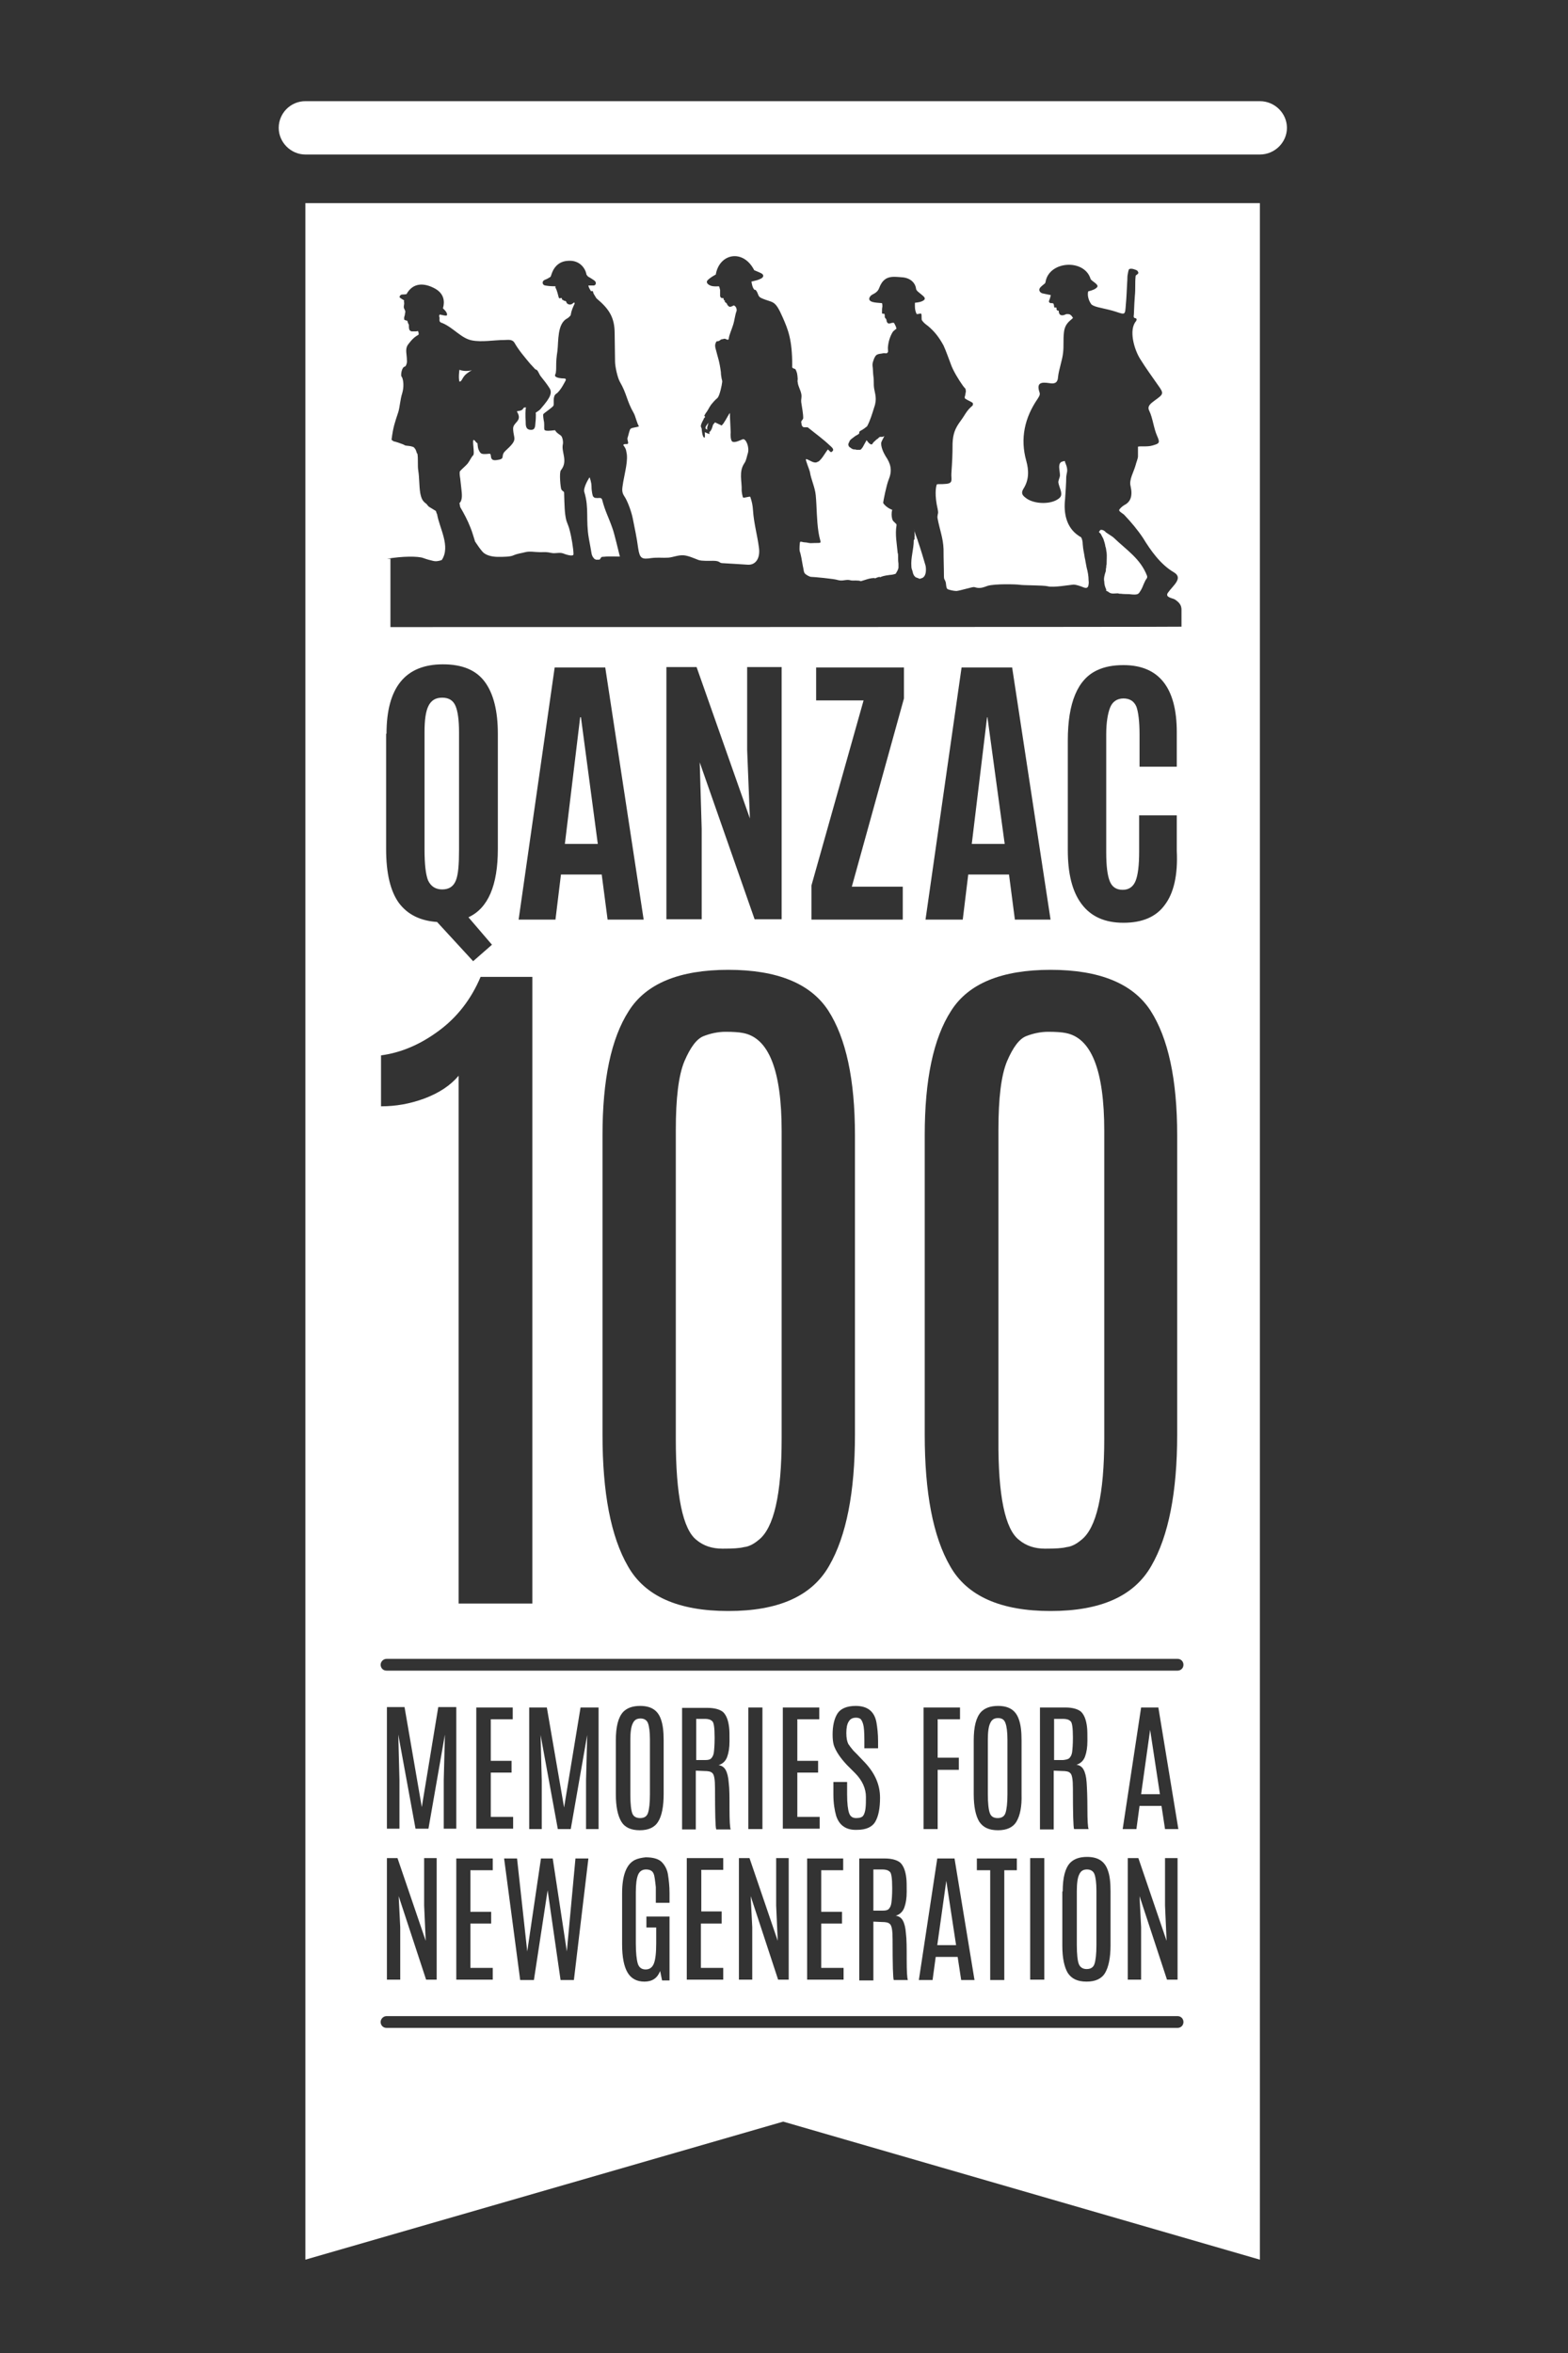 <?xml version="1.0" encoding="utf-8"?>
<!-- Generator: Adobe Illustrator 18.1.0, SVG Export Plug-In . SVG Version: 6.00 Build 0)  -->
<!DOCTYPE svg PUBLIC "-//W3C//DTD SVG 1.1//EN" "http://www.w3.org/Graphics/SVG/1.1/DTD/svg11.dtd">
<svg version="1.1" id="Layer_1" xmlns="http://www.w3.org/2000/svg" xmlns:xlink="http://www.w3.org/1999/xlink" x="0px" y="0px"
	 viewBox="0 0 400 600" enable-background="new 0 0 400 600" xml:space="preserve">
<rect x="0" y="0" width="400" height="600" fill="#333333" stroke="none"/>
<path fill="#FFFFFF" d="M114.1,140.6L114.1,140.6L114.1,140.6L114.1,140.6z M150.2,137.2c0.3,1.7,0.6,3.2,0.7,3.9
	c0.1,0.7,0.6,1.4,0.9,1.5c0.3,0.2,0.4,0.1,1.1,0.1c0.2,0,0.4-0.7,0.7-0.7c0.4,0,0.9-0.1,1.5-0.1c0.1,0,1.4,0,1.6,0
	c1.3,0,1.6,0.1,1.4-0.1c-0.3-1.2-1.4-5.8-1.8-6.9c-1.1-3.2-1.9-4.4-2.7-7.5c-0.2-0.6-0.8-0.4-1.2-0.4c-0.7-0.1-0.6,0.1-1.1-0.4
	c-0.1-0.1-0.4-1.3-0.4-2.5c0-1.2-0.5-2.4-0.5-2.4s-1.8,2.7-1.3,3.9C150.3,129.6,149.4,132.6,150.2,137.2 M260,392.7
	c1.8,1.5,4,2.2,6.6,2.2c2.6,0,4.4-0.1,5.5-0.4c1.1-0.1,2.4-0.7,3.7-1.8c3.9-3,5.9-11.6,5.9-25.9v-78.4c0-15.5-3.3-23.8-9.9-25
	c-1-0.2-2.5-0.3-4.4-0.3c-1.9,0-3.8,0.4-5.6,1.1c-1.8,0.7-3.4,2.9-4.9,6.4c-1.5,3.6-2.2,9.4-2.2,17.6V367
	C254.6,381.4,256.4,390,260,392.7 M118.5,95.8c0.7-0.8,1.9-1.4,1.9-1.4s-1.6,0.5-3.2-0.1c0,0-0.3,2,0,3
	C117.7,97.4,117.9,96.5,118.5,95.8 M271.8,78.6C271.9,78.6,271.9,78.6,271.8,78.6L271.8,78.6C271.9,78.6,271.9,78.6,271.8,78.6
	 M280.4,135.7c0.1,0.1,0.2,0.3,0.4,0.4c0.2,0.5,0.5,0.9,0.7,1.4c0.2,0.6,0.4,1.2,0.5,1.9c0,0.1,0,0.1,0.1,0.2v0.1
	c0.1,0.4,0.1,0.8,0.2,1.2c0.1,0.9,0,1.8,0,2.8v0.2c-0.1,0.3-0.1,0.5-0.1,0.8c-0.1,0.3-0.1,0.6-0.1,0.9c-0.3,0.9-0.6,1.9-0.4,2.7
	c0,0.7,0.2,1.4,0.5,2c0,0.2,0,0.3,0,0.4c0,0,0.1,0,0.2,0c0,0.1,0.1,0.1,0.2,0.1c0.1,0.1,0.2,0.2,0.4,0.3c0.6,0.4,1.4,0.2,2.1,0.2
	c0.2,0,0.4,0.1,0.5,0.1c0,0,0.1,0,0.2,0c0,0,0.1,0,0.1,0c0.6,0.1,1.9,0.1,2.1,0.1c2.5,0.3,2.4,0,3.1-1.1c0.5-0.9,0.4-1,1.1-2.4
	c0.2-0.4,0.6-0.6,0.4-1.2c-1.7-4.4-5.3-6.6-8.5-9.7c-0.2-0.2-1-0.7-1.6-1.1c-0.1-0.1-0.2-0.1-0.3-0.2c-0.1-0.1-0.2-0.1-0.2-0.2
	c-0.3-0.3-0.7-0.5-1.1-0.5c-0.2,0-0.4,0.2-0.4,0.4C280.3,135.5,280.3,135.6,280.4,135.7C280.4,135.7,280.4,135.7,280.4,135.7
	 M77.9,576.2L199.8,541l121.6,35.2V51.8H77.9V576.2z M242.6,257.8c4.4-7,12.9-10.5,25.4-10.5c12.5,0,21,3.5,25.5,10.4
	c4.5,7,6.8,17.5,6.8,31.8v76.3c0,14.7-2.2,25.9-6.6,33.5c-4.4,7.7-12.9,11.5-25.7,11.5c-12.7,0-21.3-3.8-25.6-11.4
	c-4.4-7.6-6.5-18.8-6.5-33.6v-76.3C235.9,275.3,238.1,264.8,242.6,257.8 M236.1,234.5l9.2-64.3h12.9l9.8,64.3h-9.1l-1.5-11.5h-10.4
	l-1.4,11.5H236.1z M297.1,230.8c-2.2,3-5.7,4.5-10.5,4.5c-4.8,0-8.3-1.6-10.7-4.8c-2.4-3.2-3.5-7.8-3.5-13.7v-28
	c0-9.6,2.5-15.6,7.5-17.9c1.9-0.9,4.1-1.3,6.7-1.3c9,0,13.6,5.7,13.6,17.1v8.8h-9.5v-8.2c0-3.3-0.3-5.7-0.8-7.1
	c-0.6-1.4-1.7-2.1-3.3-2.1c-1.6,0-2.8,0.8-3.4,2.3c-0.6,1.5-1,3.8-1,6.9v30c0,3.5,0.3,5.9,0.9,7.4c0.6,1.5,1.7,2.2,3.3,2.2
	c1.6,0,2.7-0.8,3.3-2.3c0.6-1.5,0.9-4,0.9-7.5v-9.2h9.6v9.1C300.5,223.2,299.4,227.8,297.1,230.8 M98.7,142.5c3.9-0.7,8-0.7,9.3-0.2
	c1.1,0.4,1.6,0.5,2.4,0.7c0.7,0.2,1.5,0.1,2.3-0.2c2.3-3.5-0.6-8.1-1.2-11.7v0c-0.1-0.1-0.1-0.3-0.2-0.4c0,0,0-0.1,0-0.1
	c0-0.1-0.1-0.2-0.1-0.3c-0.6-0.4-1.2-0.7-1.8-1.1c-0.2-0.2-0.4-0.4-0.6-0.7c-1-0.7-1.3-1.3-1.6-2.8c-0.3-1.9-0.2-3.8-0.5-5.7
	c-0.2-1.2,0-3-0.2-4.2c0-0.1-0.1-0.2-0.2-0.3c0,0,0-0.1,0-0.1c-0.1-0.3-0.2-0.6-0.3-0.8c-0.1-0.1-0.2-0.3-0.3-0.4
	c-0.1-0.2-0.3-0.2-0.5-0.3c-0.5-0.2-1.3-0.2-1.8-0.3c-0.2-0.1-0.4-0.2-0.6-0.3c-0.8-0.3-1.6-0.6-2.5-0.8c0-0.2-0.5-0.2-0.4-0.5
	c0.4-3.1,0.8-4.2,1.7-6.9c0.4-1.3,0.5-3.3,1-4.8c0.5-1.7,0.3-3.3,0-4c0-0.1-0.2-0.3-0.2-0.3c-0.2-0.5,0.1-2.3,0.8-2.5
	c0.1,0,0.2-0.1,0.3-0.2c0.1-0.2,0.4-0.7,0.3-1.5c0-1.4-0.5-2.7,0.2-3.8c0.3-0.4,1.3-1.9,2.7-2.6c0.2-0.1,0.1-0.7-0.1-1
	c-0.1,0-0.3,0.1-0.5,0.1c-0.3,0-0.6,0-0.8,0c-0.1,0-0.1,0-0.2,0c-0.1,0-0.1,0-0.1,0c-0.1,0-0.1,0-0.2-0.1c-0.5-0.1-0.5-0.9-0.5-1.6
	c-0.2-0.3-0.3-0.7-0.4-1c-0.2-0.1-0.5-0.1-0.6-0.2c-0.1,0-0.2-0.1-0.2-0.2c0,0,0-0.1,0-0.1c0-0.1,0-0.2,0-0.4
	c0.1-0.3,0.2-0.6,0.2-0.8c0-0.2,0.1-0.4,0.1-0.6c0-0.2-0.1-0.4-0.2-0.6c-0.1-0.2-0.2-0.4-0.2-0.7c0-0.2,0.1-0.5,0.1-0.7l0,0
	c0-0.1,0-0.2,0-0.3c-0.1-0.4,0-0.4,0-0.6c-1.1-0.7-1.3-0.7-1.1-1.1c0.3-0.6,0.8-0.3,1.7-0.5c1.6-2.9,4.4-3,7.3-1.4
	c2.3,1.3,2.5,3.3,2,5c0,0.1,0.6,0.5,0.9,1.1c0.1,0.2,0.2,0.4,0.1,0.7c-0.1,0.2-0.9,0-1.8-0.2c-0.2,0.2-0.2,0.4-0.1,0.7
	c0.1,0.2-0.1,0.8,0.1,1.1c0.2,0.3,0.5,0.3,0.7,0.4c2.8,1.2,4.8,3.9,7.5,4.4c2.5,0.5,5.7-0.1,8.2-0.1c1,0,2.1-0.3,2.7,0.8
	c1.1,1.9,2.5,3.5,3.9,5.2c0.4,0.4,0.8,0.9,1.2,1.3c0.2,0.3,0.5,0.2,0.7,0.5c0.3,0.4,0.5,1,0.8,1.4c0.8,1,1.6,2,2.3,3.1
	c0.9,1.4-0.5,2.9-0.7,3.3c-0.2,0.3-1,1.3-1.7,2.1c-0.2,0.2-0.9,0.7-1.1,0.8c-0.1,0.1,0,0.2,0,0.4c0,0.3,0,1.4-0.1,2.1
	c-0.1,1,0,2-1.3,1.9c-1.2-0.1-1.2-1.1-1.2-2.2c-0.1-1.2-0.1-3.1,0.1-3.5c-0.1,0-0.2,0-0.4,0c-0.3,0-0.3,0.5-0.8,0.7
	c-0.6,0.3-1.2,0.1-1.1,0.4c1.5,2.5-1.1,2.6-1,4.4c0.1,2.7,1.4,2.5-2,5.6c-1,0.9-0.4,1.7-1,2c-0.3,0.2-0.6,0.2-1.1,0.3
	c-2.3,0.4-1.1-1.7-2-1.6c-1.8,0.2-2,0-2.3-0.3c-0.7-1-0.6-1.7-0.7-2.4c-0.3,0-0.6-0.7-0.9-0.8c-0.6-0.3,0.3,3.5-0.2,3.9
	c-0.5,0.5-0.8,1.3-1.4,2.1c-0.6,0.7-1.4,1.3-2,2c-0.1,0.6,0,1.2,0.1,1.8c0.1,0.9,0.2,1.8,0.3,2.7c0.1,1,0.4,2.8-0.5,3.6
	c0.1,0.3,0.1,0.6,0.2,1c1,1.7,1.9,3.4,2.6,5.2c0.5,1.2,0.8,2.4,1.2,3.6c0.6,0.9,1.2,1.8,1.9,2.6c0.8,0.9,2.4,1.3,4,1.3
	c1.2,0,3.1,0,3.9-0.4c1.2-0.5,1.9-0.5,3-0.8c1.1-0.3,2.6,0,3.7,0c1.4,0,1.6-0.1,3,0.2c0.9,0.2,2-0.2,2.9,0.1c0.5,0.2,2.7,1,2.7,0.2
	c0-1.4-0.6-4.7-0.9-5.8c-0.3-1.3-0.6-1.8-0.9-2.7c-0.5-1.8-0.5-4.2-0.6-7.2c0-0.3-0.4-0.3-0.7-0.8c-0.2-0.3-0.6-4.4-0.1-4.9
	c1.9-2.4,0-4.6,0.5-6.7c0.1-0.7-0.1-1.6-0.4-2c-0.2-0.3-1.2-0.7-1.6-1.5c-1.8,0.2-2.2,0.2-2.6,0c-0.3-0.1-0.1-1.1-0.2-2
	c-0.2-1-0.3-1.9-0.2-2.1c0.2-0.3,2.5-1.8,2.6-2.2c0.2-0.4-0.3-2.4,0.7-3c1.1-0.7,2.4-3.4,2.4-3.4s0.3-0.5-0.5-0.5
	c-0.5,0-1.7-0.1-2.1-0.5c-0.3-0.3,0.1-0.7,0.1-1c0.2-1.5-0.1-2.3,0.4-5.5c0.3-2.4-0.1-7,2.5-8.3c0.2-0.1,0.9-0.7,0.9-0.9
	c0.2-1.3,0.6-2,1-2.9c0-0.1-0.1-0.2-0.1-0.3c-0.1,0.1-0.2,0.1-0.3,0.2c-0.4,0.4-1,0.5-1.5,0.1c0,0-0.1-0.1-0.1-0.1
	c0,0,0-0.1-0.1-0.1c0,0,0-0.1,0-0.1c0,0,0,0,0-0.1c0,0,0-0.1-0.1-0.1c0,0,0,0,0,0c0,0-0.1,0-0.1-0.1c-0.1,0-0.1-0.1-0.2-0.1
	c-0.1,0-0.1,0-0.2,0c-0.1,0-0.2-0.2-0.2-0.2l0,0h0c0,0-0.1,0-0.1,0l0,0l0,0c0,0-0.1,0-0.1,0c0,0,0,0,0,0v0l0,0c0,0,0,0,0,0
	c0,0-0.1-0.1-0.1-0.2c-0.1-0.1-0.1-0.2-0.1-0.3c0,0,0,0,0,0c-0.2-0.1-0.5,0.2-0.7,0c-0.1-0.1-0.3-1.2-0.6-2
	c-0.1-0.2-0.1-0.3-0.2-0.5c-0.1,0-0.1,0-0.1-0.1c0-0.1,0-0.3,0-0.4c-1.4,0-2-0.1-2.6-0.2c-0.8-0.1-0.9-1.1-0.2-1.4
	c0.7-0.3,0.9-0.4,1.2-0.6c0.4-0.2,0.4-0.3,0.5-0.6c0.1-0.2,0.8-3.6,4.4-3.7c3-0.2,4.4,2.1,4.6,3.5c0.3,0.5,0.5,0.6,0.9,0.8
	c0.6,0.4,1,0.6,1.3,0.9c0.3,0.3,0.3,1-0.3,1.1c-0.4,0-0.8,0-1.4,0c0,0.3,0.3,0.9,0.7,1.5c0.2-0.2,0.5-0.1,0.5,0.2
	c0.1,0.2,0.1,0.4,0.2,0.5c0.2,0.3,0.4,0.7,0.6,1v0c0.1,0.1,0.1,0.1,0.2,0.2c3.1,2.6,4.5,4.8,4.5,8.8c0,1.9,0.1,5.3,0.1,7.2
	c0,1.2,0.6,4,1.2,5.1c1.9,3.3,1.7,4.8,3.6,8.1c0.4,0.7,0.8,2.6,1.3,3.3c-0.5,0.3-1.9,0.3-2.2,0.7c-0.3,0.5-0.5,1.7-0.7,2.2
	c-0.2,0.5,0.4,1.4,0,1.6c-0.2,0.1-1-0.1-1.1,0.3c0.6,0.8,0.7,1.1,0.8,1.8c0.5,1.9-0.4,5.2-0.8,7.5c-0.3,1.9-0.5,2.6,0.3,3.8
	c0.7,1,1.7,3.6,2.1,5.5c0.5,2.6,1,4.7,1.4,7.7c0.4,2.6,0.9,2.9,3.4,2.5c1.6-0.2,2.9,0,4.3-0.1c1.2-0.1,2.5-0.7,3.9-0.6
	c1.2,0.1,2.5,0.7,3.8,1.2c0.9,0.3,2.9,0.2,3.7,0.2c1.9,0,1.5,0.6,2.4,0.6c2.2,0.1,4.6,0.3,6.5,0.4c2,0.1,3.2-1.7,2.8-4.4
	c-0.4-3.1-1.3-6.2-1.5-9.4c-0.1-1.5-0.3-2.3-0.7-3.5c-0.1-0.2-1.5,0.3-1.8,0.2c-0.2-0.1-0.4-1.6-0.4-1.8c0.1-2.4-0.8-4.8,0.7-7
	c0.5-0.7,0.6-1.7,0.9-2.6c0.4-1.5-0.5-3.7-1.3-3.5c-0.6,0.2-2,1-2.7,0.6c-0.4-0.3-0.5-1.6-0.4-2.4c0-0.6-0.2-3.5-0.2-4.8
	c0-0.4-0.9,1.5-1.6,2.5c-0.1,0.2-0.3,0.3-0.4,0.5c-0.1,0.1-0.1,0.1-0.1,0.1l-1.7-0.8c-0.2,0.2-0.4,0.5-0.5,0.6
	c-0.3,1.2-0.7,1.8-1,1.9c0.1,0.1,0.1,0.3,0.1,0.4c0,0.2-0.7-0.2-1.2-0.4c0,0.6,0.1,1.4-0.1,1.4c-0.5,0-0.7-1.9-0.7-2.3
	c-0.1-0.2-0.1-0.3-0.2-0.5c-0.1-0.4,0.3-1.2,0.7-1.9c0,0,0,0,0-0.1c0.1-0.1,0.2-0.3,0.4-0.5c0,0-0.1-0.1-0.1-0.1h0
	c0,0,0-0.1-0.1-0.1c0,0,0,0,0,0c0-0.1,0-0.1,0-0.2c0.1-0.1,0.2-0.3,0.3-0.5c0.5-0.6,0.8-1.3,1.2-1.9c0.1-0.1,0.1-0.2,0.2-0.3
	c0.4-0.5,0.9-1.1,1.6-1.7c0.6-0.5,1.2-3.6,1.2-3.9c0.1-0.3,0-0.7-0.1-1c-0.1-0.6-0.2-1.1-0.2-1.7c-0.4-3-0.7-3.4-1.4-6.2
	c-0.1-0.5-0.1-0.9,0.1-1.3c0.1-0.3,0.2-0.4,0.5-0.4c0.5,0,0.7-0.5,1.1-0.5c0.3,0,0.5-0.2,0.8-0.1c0.2,0.1,0.3,0.1,0.5,0.2
	c0.1,0.1,0.4,0,0.4-0.2c0.1-1,0.7-2.2,1.1-3.5c0.4-1.2,0.5-2.6,0.9-3.6c0.1-0.4-0.1-1.1-0.5-1.3c0,0-0.1-0.1-0.1-0.1l0,0
	c0,0-0.1,0-0.1,0c0,0,0,0,0,0c-0.1,0-0.2,0-0.2,0.1c0,0,0,0-0.1,0c0,0,0,0,0,0c-0.2,0.1-0.3,0.2-0.5,0.2c-0.3,0.1-0.4,0-0.6-0.2
	c-0.2-0.1-0.3-0.4-0.4-0.6c0,0,0,0,0,0c-0.1-0.1-0.2-0.2-0.3-0.3c-0.1,0-0.2-0.1-0.2-0.1c0,0,0,0,0,0l0,0c0-0.1,0-0.3,0-0.4
	c0,0,0,0,0,0c-0.2,0-0.3-0.1-0.3-0.3v0c0,0,0-0.1,0-0.1v-0.1c-0.1-0.1-0.2-0.1-0.4-0.1c-0.3,0-0.4-0.2-0.5-0.5c0,0,0-0.1,0-0.1
	c0-0.1,0-0.1,0-0.1c0,0,0,0,0,0c0-0.3,0-0.6,0-0.9c0-0.1,0-0.1,0-0.2v-0.3c-0.1-0.2-0.1-0.5-0.2-0.7c0-0.1-0.1-0.1-0.1-0.2
	c-1.6,0.1-2.1-0.1-2.6-0.4c-0.4-0.3-0.6-0.6-0.4-1c0.2-0.3,0.9-0.9,2.2-1.6c0.9-5.4,7-6.6,9.8-1.1c0.9,0.4,1.8,0.7,2.1,1
	c0.4,0.4,0.2,0.9-0.5,1.2c-0.9,0.4-0.7,0.3-2.3,0.7c0,0,0.2,1.7,0.8,2.1c0.1,0.1,0.1-0.2,0.4,0.2c0.6,0.8,0.4,1.5,1.3,1.9
	c3.1,1.4,3.4,0.2,5.5,5c1.3,3,2.4,5.5,2.4,12.2c-0.2,1,0.7,0.6,0.9,1.1c0.3,0.7,0.4,0.9,0.5,2.3c0,0.3-0.1,0.6,0,0.9
	c0.1,1,0.7,1.9,0.9,2.9c0.2,1-0.1,1.2,0,2.2c0.2,1.4,0.5,2.8,0.5,4c0,0.4-0.6,0.7-0.5,1.1c0.1,0.3,0,0.9,0.5,1.2
	c0.2,0.1,1.1,0,1.2,0.1c2.1,1.7,3.8,2.9,5.6,4.6c0.3,0.3,1.3,1,0.6,1.5c-0.1,0.1-0.2,0.2-0.3,0.2c-0.1,0-0.5-0.4-0.8-0.7
	c-0.8,1-1.4,2.3-2.4,3.1c0,0-0.1,0-0.1,0c-0.3,0.2-0.6,0.3-1,0.2c-0.7-0.1-1.9-1-2.1-0.8c-0.2,0.1,0.9,2.7,1,3.2
	c0.3,2,1.3,3.9,1.5,6c0.3,3.3,0.2,6.1,0.7,9.4c0.5,3.4,1.5,2.6-2,2.8c-0.4,0-1-0.2-1.5-0.2c-0.5,0-1-0.3-1.2-0.1
	c-0.1,0.2-0.2,1.9-0.1,2.3c0.3,0.8,0.6,2.6,0.8,3.8c0.2,0.7,0.2,1.6,0.5,1.9c0.3,0.4,1.3,0.9,1.6,0.9c0.7,0,6,0.5,6.8,0.8
	c1.4,0.4,2.1-0.3,3.4,0.1c0.4,0.1,1.9-0.1,2.5,0.2c1.1-0.3,2.2-0.8,3.4-0.8c0.1,0,0.2,0,0.2,0.1c0.4-0.2,0.7-0.3,1.1-0.4
	c0.1,0,0.1,0,0.2,0.1c1.1-0.5,2.1-0.5,2.5-0.6c0.3,0,1-0.1,1.5-0.3c0.3-0.5,0.6-1,0.7-1.5c0-0.3,0-0.6,0-0.9c0-0.1,0-0.1,0-0.2
	c-0.1-0.7-0.1-1.3-0.1-2c0-0.2,0-0.5-0.1-0.7c-0.2-2.3-0.7-4.7-0.3-7v-0.3c-0.4-0.5-1-0.8-1.1-1.4c-0.2-0.7-0.2-1.6,0-2.3
	c-1.4-0.5-2.3-1.6-2.3-1.8c0-0.3,0.8-4.4,1.4-5.9c1-2.4,0.5-4.1-0.8-6c-0.6-1-1.2-2.4-1.1-3.4c0-0.2,0.5-1.1,0.8-1.7
	c-0.2,0.1-0.4,0.2-0.6,0.2c-0.2,0-0.4,0-0.5,0c-0.1,0-0.1,0.1-0.2,0.1c-0.2,0.2-0.4,0.4-0.6,0.5c-0.3,0.2-0.5,0.5-0.8,0.7
	c-0.1,0.1-0.2,0.3-0.3,0.4c-0.1,0.2-0.3,0.3-0.4,0.2c0,0,0,0,0,0c0,0,0,0,0,0c-0.5-0.1-0.9-0.8-1.1-1c0,0,0,0,0-0.1
	c-0.4,0.7-0.8,1.4-1,1.8c0,0-0.3,0.4-0.3,0.4c-0.1,0.1-0.1,0.2-0.4,0.3c-0.1,0-0.3,0-0.4,0c-0.1,0-0.4,0-0.4,0c-0.1,0-0.2,0-0.4-0.1
	c0,0-0.3,0-0.4,0c-0.5-0.1-0.8-0.4-0.9-0.5c-0.1,0-0.2-0.1-0.3-0.2c-0.1-0.2-0.2-0.4-0.2-0.5c0-0.2,0.1-0.5,0.2-0.6
	c0.1-0.2,0.1-0.2,0.1-0.3c0,0,0.2-0.3,0.3-0.4c0,0,0.6-0.5,0.9-0.7c0.1-0.1,0.4-0.3,0.6-0.4c0,0,0.4-0.2,0.5-0.3
	c0,0,0.1-0.1,0.2-0.2c0,0,0-0.1,0-0.1c-0.1-0.3,0.2-0.5,0.4-0.6c0.6-0.3,1.1-0.7,1.6-1.1c0.8-1.5,1.3-3.2,1.8-4.8
	c0.8-2.2,0.2-3.5,0-4.8c-0.2-1.3,0-1.8-0.2-3.2c-0.1-0.6-0.1-2-0.2-2.5c-0.1-0.9,0.2-1.4,0.4-2c0.3-0.6,0.4-0.8,0.8-1
	c0.4-0.2,1-0.2,1.4-0.3c0.2-0.1,0.6,0,0.9,0c0.2,0,0.4-0.3,0.4-0.3c0.1-0.1,0-0.7,0-1.1c0.1-1.5,0.5-2.8,1.2-4
	c0.2-0.3,0.6-0.6,1-0.9c-0.1-0.2-0.1-0.4-0.2-0.6c0-0.1,0-0.1-0.1-0.2c-0.1-0.2-0.2-0.5-0.4-0.7c-0.1,0-0.5,0-0.7,0.1
	c-0.3,0.1-0.6,0.1-0.6,0.1c0,0-0.1,0-0.2-0.1c-0.1-0.1-0.2-0.2-0.2-0.2l0,0c0-0.1-0.1-0.2-0.1-0.2c0,0,0-0.1,0-0.1v0
	c0-0.1-0.1-0.3-0.1-0.4v0c0,0,0,0,0-0.1c-0.1-0.1-0.2-0.2-0.3-0.3c0,0,0,0,0-0.1c0,0,0,0,0,0c-0.1-0.1-0.1-0.1-0.1-0.2
	c0,0,0-0.1,0-0.2v0c0,0,0-0.1,0-0.1v-0.1c0-0.1-0.1-0.3-0.1-0.4c-0.1,0-0.1,0-0.2,0c0,0-0.1,0-0.1,0c-0.2,0-0.4-0.1-0.3-0.3
	c0-0.1,0-0.2,0-0.3c0-0.4,0-0.8,0.1-1.2c0-0.3,0-0.6-0.1-0.9c-1-0.1-1.7-0.1-2.4-0.3c-1.4-0.4-0.8-1.4-0.2-1.8
	c0.7-0.4,1.5-0.7,1.9-1.8c1.2-3.2,3.3-2.9,5.7-2.7c2.1,0.1,3.5,1.3,3.7,3c0.1,0.5,0.8,0.9,1.6,1.6c1,0.8,0.7,1.2-0.3,1.6
	c-0.5,0.2-1.6,0.3-1.6,0.3c0,0.7-0.1,1.8,0.4,2.8c0.1,0.3,1-0.2,1.2,0c0.2,0.3,0,1.4,0.2,1.7c0.5,0.7,1.1,1.1,1.5,1.4
	c1.8,1.5,2.9,3,4,5c0.6,1.3,1.3,3.3,1.8,4.6c0.6,1.8,2.1,4.2,3.1,5.6c0.7,1,0.7,0.5,0.8,1.5c-0.1,0.4-0.1,0.7-0.2,1.1
	c0,0.1-0.1,0.2-0.1,0.3c0,0.2,0,0.4,0.2,0.5c0.6,0.4,1.2,0.6,1.8,1c0.2,0.3,0.1,0.7-0.1,0.8c-0.1,0.1-0.1,0.1-0.1,0.1
	c-1.4,1.2-1.7,2.2-2.9,3.8c-1.4,1.9-1.9,3.3-2,5.7c0,3-0.1,4.6-0.3,7.6c-0.1,1.6,0.6,2.6-1.6,2.7c-0.9,0.1-1.8,0-2.1,0.1
	c-0.3,0.6-0.6,2.9,0.2,6.3c0,0.2,0.1,0.4,0.1,0.7c0.1,0.4-0.3,1-0.1,1.8c0.5,2.7,1.4,4.9,1.5,7.7c0,2.9,0.1,4.6,0.1,7
	c0,0.8,0.2,0.7,0.4,1.3c0.2,0.5,0.1,1.6,0.5,1.9c0.3,0.2,1.6,0.5,2.3,0.5c1-0.1,4.2-1.1,4.5-1c1.1,0.3,1.6,0.4,3.4-0.3
	c1.9-0.6,7.6-0.4,8.1-0.3c1.1,0.2,6,0.1,7.3,0.4c1.3,0.4,5.9-0.4,6.3-0.4c0.5-0.1,1.2,0.1,2.1,0.4c1.2,0.5,1.6,0.6,1.9,0
	c0.1-0.4,0.2-0.9,0.1-1.5v0c0-1.1-0.2-2.2-0.5-3.3c0,0,0,0,0,0c-0.2-0.9-0.3-1.8-0.5-2.6c-0.1-0.8-0.3-1.6-0.4-2.4
	c0-0.3-0.1-0.7-0.1-1c0-0.5-0.1-1-0.3-1.5c-0.1-0.2-0.3-0.4-0.5-0.4c-0.1-0.1-0.2-0.2-0.4-0.3c-3-2.1-3.7-5.7-3.3-9.2
	c0.1-1.3,0.3-4.4,0.3-5.7c0.1-1.2,0.6-1.6-0.2-3.5c-0.3-0.5,0.2-0.7-0.8-0.4c-0.4,0.1-0.8,0.4-0.8,1.4c0,0.5,0.2,1.5,0.2,2.1
	c0,0.6-0.5,1.3-0.4,1.9c0.1,0.6,0.5,1.6,0.6,2c0.3,1.2,0.1,1.7-0.9,2.3c-2.1,1.3-6.2,1.1-8.1-0.5c-0.8-0.6-1.2-1.2-0.5-2.3
	c1.4-2.2,1.4-4.6,0.7-7.1c-1.6-5.7-0.4-11,2.9-15.8c0.3-0.5,0.7-1,0.5-1.6c-0.9-2.6,0.5-2.7,2.5-2.4c1.1,0.2,2.1,0.1,2.2-1.5
	c0.2-2,1.1-4.3,1.3-6.3c0.2-1.8,0-3.2,0.2-5c0.2-2.4,1.6-3.1,2.2-3.7c0,0,0.1-0.1,0.1-0.2c-0.2-0.2-0.3-0.5-0.5-0.6
	c-0.2-0.2-0.4-0.3-0.7-0.3c0,0-0.1,0-0.1,0c-0.1,0-0.2,0-0.3,0h-0.1c-0.6,0.3-1.3,0.5-1.7,0c-0.1-0.2-0.2-0.4-0.2-0.6
	c0-0.1,0-0.3-0.1-0.3c-0.1,0-0.2,0-0.2,0c-0.1,0-0.1-0.1-0.2-0.2c0,0-0.1-0.1-0.1-0.1c0-0.1,0.1-0.3,0-0.4c-0.1-0.2-0.3,0-0.5-0.1
	c-0.1,0-0.1-0.2-0.1-0.3c0-0.2-0.1-0.4-0.1-0.5c0-0.1,0-0.1-0.1-0.2c-0.1-0.1-0.4-0.1-0.5-0.1c-0.1,0-0.1,0-0.2,0
	c-0.1,0-0.1-0.1-0.2-0.1c0,0,0,0,0,0c0,0-0.1,0-0.1-0.1c0,0-0.1-0.1-0.1-0.1c0,0-0.1-0.1,0-0.1c0-0.1,0-0.3,0.1-0.4
	c0.1-0.2,0.1-0.4,0.2-0.6c0-0.1,0.1-0.3,0.1-0.4c0-0.1,0.1-0.2,0-0.3c0,0,0,0,0,0c-0.1,0-0.1,0-0.2,0c0,0,0,0,0,0l-1.9-0.4
	c-0.3-0.1-0.6-0.3-0.7-0.6c-0.1-0.2-0.1-0.5,0.1-0.8c0.4-0.5,0.9-0.8,1.1-1c0.2-0.1,0.3-0.4,0.3-0.4c0.8-5.5,9.9-6.1,11.5-0.9
	c0.2,0.6,2.2,1.4,1.7,2.1c-0.4,0.5-1.1,0.8-2.3,1.1c-0.3,1.1,0.2,2.6,0.9,3.4c0.6,0.4,1.4,0.6,2.3,0.8c1.3,0.3,2.7,0.6,3.9,1
	c2.4,0.8,2.3,0.8,2.5-1.8c0.2-2.1,0.2-3.3,0.3-4.8c0-0.6,0.1-1.3,0.1-2.1c0-0.1,0-0.5,0.1-0.9c0.1-0.6,0.2-1.2,0.4-1.3
	c0.3-0.1,0.6-0.1,1,0c0.3,0.1,0.7,0.2,1,0.4c0.2,0.2,0.3,0.5,0.3,0.6c-0.1,0.4-0.7,0.5-0.7,0.8c-0.1,0.9-0.1,1.7-0.1,2.6
	c0,0.7,0,1.5-0.1,2.5c-0.2,2.4-0.2,4.8-0.3,5.2c0,0.1,0.1,0.4,0.3,0.4c0.7,0.1,0.4,0.6,0.3,0.8c-1.9,2.2-0.5,7.2,1.1,9.7
	c1.5,2.4,2.9,4.3,4.5,6.6c1.6,2.2,1.4,2.3-0.8,3.9c-0.9,0.7-2.1,1.4-1.4,2.7c0.9,1.9,1.1,4.4,2,6.4c0.8,1.8,0.5,1.9-1.2,2.4
	c-1.3,0.4-3.1,0.1-3.7,0.3c0,0.9,0,1.4,0,2.5c0,0.5-0.5,1.7-0.6,2.2c-0.5,1.8-1.7,3.7-1.3,5.3c0.6,2.6,0,4.1-1.6,4.9
	c-0.5,0.3-1.3,1-1.3,1.3c0,0.4,1.1,0.9,1.4,1.3c1.7,1.8,3.3,3.7,4.7,5.8c1.9,3.1,4.4,6.7,7.8,8.7c2.6,1.5-0.2,3.4-1.5,5.3
	c-0.7,1.1,1.1,1.3,1.7,1.6c1.5,0.9,1.8,1.8,1.8,2.7v4.3c0,0.1-201.8,0.1-201.8,0.1V142.5z M230.3,226.1v8.4H207v-8.7l13.3-47.2
	h-12.1v-8.4h22.4v7.9l-13.3,48H230.3z M153.7,289.5c0-14.2,2.2-24.7,6.7-31.7c4.4-7,12.9-10.5,25.4-10.5s21,3.5,25.5,10.4
	c4.5,7,6.8,17.5,6.8,31.8v76.3c0,14.7-2.2,25.9-6.6,33.5c-4.4,7.7-12.9,11.5-25.7,11.5s-21.3-3.8-25.6-11.4
	c-4.4-7.6-6.5-18.8-6.5-33.6V289.5z M153.5,223h-10.4l-1.4,11.5h-9.4l9.2-64.3h12.9l9.8,64.3H155L153.5,223z M190.6,191.2v-21.1h8.8
	v64.3h-6.9l-14-40l0.5,16.9v23.1h-9v-64.3h7.7l13.6,38.6L190.6,191.2z M98.6,187.1c0-11.8,4.8-17.7,14.4-17.7c5,0,8.5,1.5,10.7,4.5
	c2.2,3,3.3,7.4,3.3,13.2v29.4c0,9.3-2.5,15.1-7.5,17.4l6,7l-4.8,4.2l-9.2-10c-4.3-0.3-7.5-1.9-9.7-4.8c-2.2-3-3.3-7.6-3.3-13.8
	V187.1z M97.3,269.1c5.1-0.7,10-2.8,14.7-6.3c4.6-3.4,8.2-8,10.6-13.7h13.2v159.8H117V274.3c-2.1,2.5-5,4.4-8.7,5.8
	c-3.8,1.4-7.4,2-11.1,2V269.1z M98.6,423h201.8c0.9,0,1.5,0.7,1.5,1.5c0,0.9-0.7,1.5-1.5,1.5H98.6c-0.9,0-1.5-0.7-1.5-1.5
	C97.1,423.7,97.8,423,98.6,423 M291.1,491.4v13.4h-3.4v-31h2.7l7.2,21.1l-0.4-9v-12.1h3.2v31h-2.7l-7-21.3L291.1,491.4z
	 M297.2,466.4l-0.9-5.9h-5.6l-0.8,5.9h-3.5l4.7-31h4.4l5.1,31H297.2z M265.3,466.4v-31h6.5c1.8,0,3.2,0.4,4,1.1
	c0.8,0.8,1.3,2.1,1.5,3.9c0.1,0.8,0.1,1.9,0.1,3.5c0,1.6-0.2,2.9-0.6,4c-0.4,1.1-1.2,1.8-2.2,2.1c0.8,0.1,1.4,0.5,1.8,1.2
	s0.7,1.8,0.8,3.3s0.2,3.7,0.2,6.7c0,3,0.1,4.7,0.3,5.2H274c-0.2-0.4-0.3-3.9-0.3-10.4c0-2.2-0.2-3.5-0.7-3.9c-0.4-0.4-1.1-0.5-2-0.5
	l-2.2-0.1v15H265.3z M266.4,504.8h-3.6v-31h3.6V504.8z M271.1,482.3c0-3.5,0.6-5.9,1.9-7.3c1-1,2.4-1.5,4.3-1.5
	c2.8,0,4.5,1.1,5.3,3.4c0.5,1.3,0.7,3.1,0.7,5.4v13.7c0,3.2-0.5,5.6-1.4,7.1c-0.9,1.5-2.5,2.2-4.7,2.2c-2.3,0-3.8-0.7-4.8-2.2
	c-0.9-1.5-1.4-3.8-1.4-7V482.3z M249.2,476.9v-3h10.2v3h-3.2v28h-3.6v-28H249.2z M259.3,464.5c-0.9,1.5-2.5,2.2-4.7,2.2
	c-2.3,0-3.8-0.7-4.8-2.2c-0.9-1.5-1.4-3.8-1.4-7v-13.7c0-3.5,0.6-5.9,1.9-7.3c1-1,2.4-1.5,4.3-1.5c2.8,0,4.5,1.1,5.3,3.4
	c0.5,1.4,0.7,3.1,0.7,5.4v13.7C260.7,460.7,260.2,463,259.3,464.5 M244.6,448.2v3.1h-5.4v15.1h-3.6v-31h9.3v3h-5.7v9.8H244.6z
	 M239.1,473.9h4.4l5.1,31h-3.4l-0.9-5.9h-5.6l-0.8,5.9h-3.5L239.1,473.9z M191.9,491.4v13.4h-3.4v-31h2.7l7.2,21.1l-0.4-9v-12.1h3.2
	v31h-2.7l-7-21.3L191.9,491.4z M190.9,435.4h3.6v31h-3.6V435.4z M199.7,466.4v-31h9.3v3h-5.6V449h5.3v3h-5.3v11.3h5.7v3H199.7z
	 M205.8,473.9h9.3v3h-5.6v10.6h5.3v3h-5.3v11.3h5.7v3h-9.3V473.9z M213.3,463c-0.4-1.4-0.7-3.2-0.7-5.4v-3.2h3.5v3.2
	c0,2.3,0.2,3.8,0.5,4.7c0.3,0.9,0.9,1.3,1.8,1.3c0.9,0,1.5-0.2,1.8-0.6c0.3-0.4,0.5-1.1,0.6-1.9c0.1-0.9,0.1-1.8,0.1-2.9
	c0-2.1-0.9-4.2-2.8-6.1l-2-2c-1.8-1.9-2.9-3.6-3.4-5.1c-0.2-0.7-0.3-1.6-0.3-2.7c0-2.2,0.4-4,1.2-5.3c0.8-1.3,2.4-2,4.7-2
	c3,0,4.8,1.4,5.3,4.3c0.2,1.2,0.4,2.8,0.4,4.7v1.8h-3.5v-2.1c0-2-0.1-3.3-0.3-4c-0.2-0.7-0.4-1.1-0.7-1.4c-0.3-0.2-0.7-0.3-1.1-0.3
	c-0.9,0-1.5,0.3-1.9,1c-0.4,0.6-0.6,1.6-0.6,2.9s0.2,2.2,0.5,2.8c0.4,0.6,0.8,1.1,1.3,1.7c0.5,0.5,0.8,0.8,0.9,0.9l2.1,2.2
	c2.5,2.7,3.8,5.6,3.8,8.9c0,2.7-0.4,4.7-1.2,6.1c-0.8,1.4-2.4,2.1-4.7,2.1C215.9,466.7,214.1,465.5,213.3,463 M219.2,473.9h6.5
	c1.8,0,3.2,0.4,4,1.1c0.8,0.8,1.3,2.1,1.5,3.9c0.1,0.8,0.1,1.9,0.1,3.5c0,1.6-0.2,2.9-0.6,4c-0.4,1.1-1.2,1.8-2.2,2.1
	c0.8,0.1,1.4,0.5,1.8,1.2c0.4,0.7,0.7,1.8,0.8,3.3c0.2,1.5,0.2,3.7,0.2,6.7c0,3,0.1,4.7,0.3,5.2h-3.6c-0.2-0.4-0.3-3.9-0.3-10.4
	c0-2.2-0.2-3.5-0.7-3.9c-0.4-0.4-1.1-0.5-2-0.5l-2.2-0.1v15h-3.6V473.9z M184.1,487.5v3h-5.3v11.3h5.7v3h-9.3v-31h9.3v3h-5.6v10.6
	H184.1z M182.7,466.4c-0.2-0.4-0.3-3.9-0.3-10.4c0-2.2-0.2-3.5-0.7-3.9c-0.4-0.4-1.1-0.5-2-0.5l-2.2-0.1v15H174v-31h6.5
	c1.8,0,3.2,0.4,4,1.1c0.8,0.8,1.3,2.1,1.5,3.9c0.1,0.8,0.1,1.9,0.1,3.5c0,1.6-0.2,2.9-0.6,4c-0.4,1.1-1.2,1.8-2.2,2.1
	c0.8,0.1,1.4,0.5,1.8,1.2s0.7,1.8,0.8,3.3c0.2,1.5,0.2,3.7,0.2,6.7c0,3,0.1,4.7,0.3,5.2H182.7z M166.7,477.7c-0.3-0.7-1-1-1.9-1
	c-0.9,0-1.6,0.4-2,1.3c-0.4,0.9-0.6,2.4-0.6,4.5v13c0,2.5,0.2,4.2,0.5,5.2c0.3,1,1,1.5,2,1.5c1,0,1.7-0.5,2.1-1.5
	c0.4-1,0.6-2.7,0.6-5.2v-4h-2.5v-2.8h5.9v16.3h-1.9l-0.5-2.4c-0.7,1.8-2,2.7-4,2.7c-2,0-3.4-0.8-4.3-2.3c-0.9-1.5-1.4-3.9-1.4-7.2
	v-13c0-4.6,1.1-7.4,3.2-8.5c0.8-0.4,1.8-0.6,2.8-0.7c1.9,0,3.3,0.4,4.1,1.2c0.8,0.8,1.4,1.9,1.6,3.2c0.2,1.3,0.4,2.9,0.4,4.8v2.4
	h-3.5v-4C167.1,479.5,167,478.3,166.7,477.7 M158.5,464.5c-0.9-1.5-1.4-3.8-1.4-7v-13.7c0-3.5,0.6-5.9,1.9-7.3c1-1,2.4-1.5,4.3-1.5
	c2.8,0,4.5,1.1,5.3,3.4c0.5,1.4,0.7,3.1,0.7,5.4v13.7c0,3.2-0.5,5.6-1.4,7c-0.9,1.5-2.5,2.2-4.7,2.2
	C161,466.7,159.4,466,158.5,464.5 M109.3,466.3h-3.3l-4.4-24l0.3,11.6v12.4h-3.2v-31h4.5l4.4,25.5l4.2-25.5h4.6v31h-3.2v-12.4
	l0.3-11.6L109.3,466.3z M102.1,491.4v13.4h-3.4v-31h2.7l7.2,21.1l-0.4-9v-12.1h3.2v31h-2.7l-7-21.3L102.1,491.4z M116.4,473.9h9.3v3
	H120v10.6h5.3v3H120v11.3h5.7v3h-9.3V473.9z M121.5,466.4v-31h9.3v3h-5.6V449h5.3v3h-5.3v11.3h5.7v3H121.5z M131.9,473.9l2.6,23.7
	l3.5-23.7h3l3.6,23.7l2.2-23.7h3.3l-3.7,31H143l-3.3-22.9l-3.5,22.9h-3.5l-4.1-31H131.9z M149.5,466.4v-12.4l0.3-11.6l-4.2,24h-3.3
	l-4.4-24l0.3,11.6v12.4H135v-31h4.5l4.4,25.5l4.2-25.5h4.6v31H149.5z M98.6,514.1h201.8c0.9,0,1.5,0.7,1.5,1.5
	c0,0.9-0.7,1.5-1.5,1.5H98.6c-0.9,0-1.5-0.7-1.5-1.5C97.1,514.8,97.8,514.1,98.6,514.1 M251.9,182.9h-0.1l-3.9,32.3h8.4L251.9,182.9
	z M232.8,145.7c0.1,0.6,0.3,1.1,0.7,1.4c0,0,0,0.1,0.1,0.1c0.3,0.1,0.5,0.2,0.8,0.3c0,0,0.1,0,0.1,0.1c0.1,0,0.2,0,0.4-0.1
	c1.7-0.3,1.3-3,1.2-3.3c-0.4-1.4-1.3-4.4-2-6.4v0c0-0.1,0-0.2-0.1-0.3c-0.3-0.8-0.5-1.4-0.5-1.4c-0.1-0.3-0.3-0.8-0.4-1.3
	c0.1,0.3,0.2,0.7,0.2,1.1c0,0.1,0,0.1,0,0.1c0,0.3,0.1,0.6,0,0.9c0,0,0,0,0,0.1c0,0.2,0,0.3,0,0.5c-0.1,0.1-0.2,0.2-0.2,0.3
	c0,2.3-0.8,4.4-0.6,6.7C232.5,144.8,232.6,145.2,232.8,145.7 M321.4,25.8H77.9c-3.8,0-6.8,3.1-6.8,6.8s3.1,6.8,6.8,6.8h243.5
	c3.8,0,6.9-3.1,6.9-6.8S325.2,25.8,321.4,25.8 M180,109.3c0.2,0.1,0.3,0.2,0.4,0.3c0-0.2,0-0.3,0-0.6c0.1-0.3,0.3-1,0.3-1.2
	C180.5,108.2,179.8,108.8,180,109.3 M254.6,438.1c-1,0-1.6,0.4-2,1.3c-0.4,0.8-0.6,2.2-0.6,4.2v13.9c0,2.4,0.2,4,0.5,4.8
	c0.3,0.9,1,1.3,2,1.3c1,0,1.7-0.4,2-1.3c0.3-0.9,0.5-2.5,0.5-4.8v-13.9c0-2-0.2-3.4-0.5-4.2C256.2,438.5,255.6,438.1,254.6,438.1
	 M272.8,448.3c0.3-0.3,0.6-0.8,0.7-1.5c0.1-0.8,0.2-2,0.2-3.6V443c0-2.4-0.2-3.8-0.6-4.1c-0.4-0.4-1-0.6-1.9-0.6h-2.3v10.5h2.3
	C272,448.7,272.5,448.6,272.8,448.3 M179.9,438.3h-2.3v10.5h2.3c0.7,0,1.2-0.1,1.5-0.4c0.3-0.3,0.6-0.8,0.7-1.5
	c0.1-0.8,0.2-2,0.2-3.6V443c0-2.4-0.2-3.8-0.6-4.1C181.3,438.5,180.7,438.3,179.9,438.3 M241.4,479.6L241.4,479.6l-2.3,16.4h4.8
	L241.4,479.6z M226.7,486.8c0.3-0.3,0.6-0.8,0.7-1.6c0.1-0.8,0.2-2,0.2-3.6v-0.2c0-2.4-0.2-3.8-0.6-4.1c-0.4-0.4-1-0.6-1.9-0.6h-2.3
	v10.5h2.3C225.9,487.2,226.4,487.1,226.7,486.8 M277.2,502.1c1,0,1.7-0.4,2-1.3c0.3-0.9,0.5-2.5,0.5-4.8v-13.9c0-2-0.2-3.4-0.5-4.2
	c-0.3-0.8-1-1.2-1.9-1.2c-1,0-1.6,0.4-2,1.3c-0.4,0.8-0.6,2.2-0.6,4.2V496c0,2.4,0.2,4,0.5,4.8C275.5,501.6,276.2,502.1,277.2,502.1
	 M112.8,226.8c1.8,0,2.9-0.8,3.5-2.3c0.6-1.5,0.8-4.1,0.8-7.8v-30c0-3-0.3-5.3-0.9-6.7c-0.6-1.4-1.7-2.1-3.4-2.1
	c-1.7,0-2.8,0.7-3.5,2.1c-0.7,1.4-1,3.6-1,6.6v30c0,3.8,0.3,6.4,0.9,7.9C109.9,226,111.1,226.8,112.8,226.8 M148,182.9l-3.9,32.3
	h8.4l-4.3-32.3H148z M163.3,463.6c1,0,1.7-0.4,2-1.3c0.3-0.9,0.5-2.5,0.5-4.8v-13.9c0-2-0.2-3.4-0.5-4.2c-0.3-0.8-1-1.2-1.9-1.2
	c-1,0-1.6,0.4-2,1.3c-0.4,0.8-0.6,2.2-0.6,4.2v13.9c0,2.4,0.2,4,0.5,4.8C161.6,463.2,162.3,463.6,163.3,463.6 M177.7,392.7
	c1.8,1.5,4,2.2,6.6,2.2c2.6,0,4.4-0.1,5.5-0.4c1.1-0.1,2.4-0.7,3.7-1.8c3.9-3,5.9-11.6,5.9-25.9v-78.4c0-15.5-3.3-23.8-9.9-25
	c-1-0.2-2.5-0.3-4.4-0.3c-1.9,0-3.8,0.4-5.6,1.1c-1.8,0.7-3.4,2.9-4.9,6.4c-1.5,3.6-2.2,9.4-2.2,17.6V367
	C172.4,381.4,174.2,390,177.7,392.7 M293.4,441.1l-2.3,16.4h4.8L293.4,441.1L293.4,441.1z"/>
</svg>

